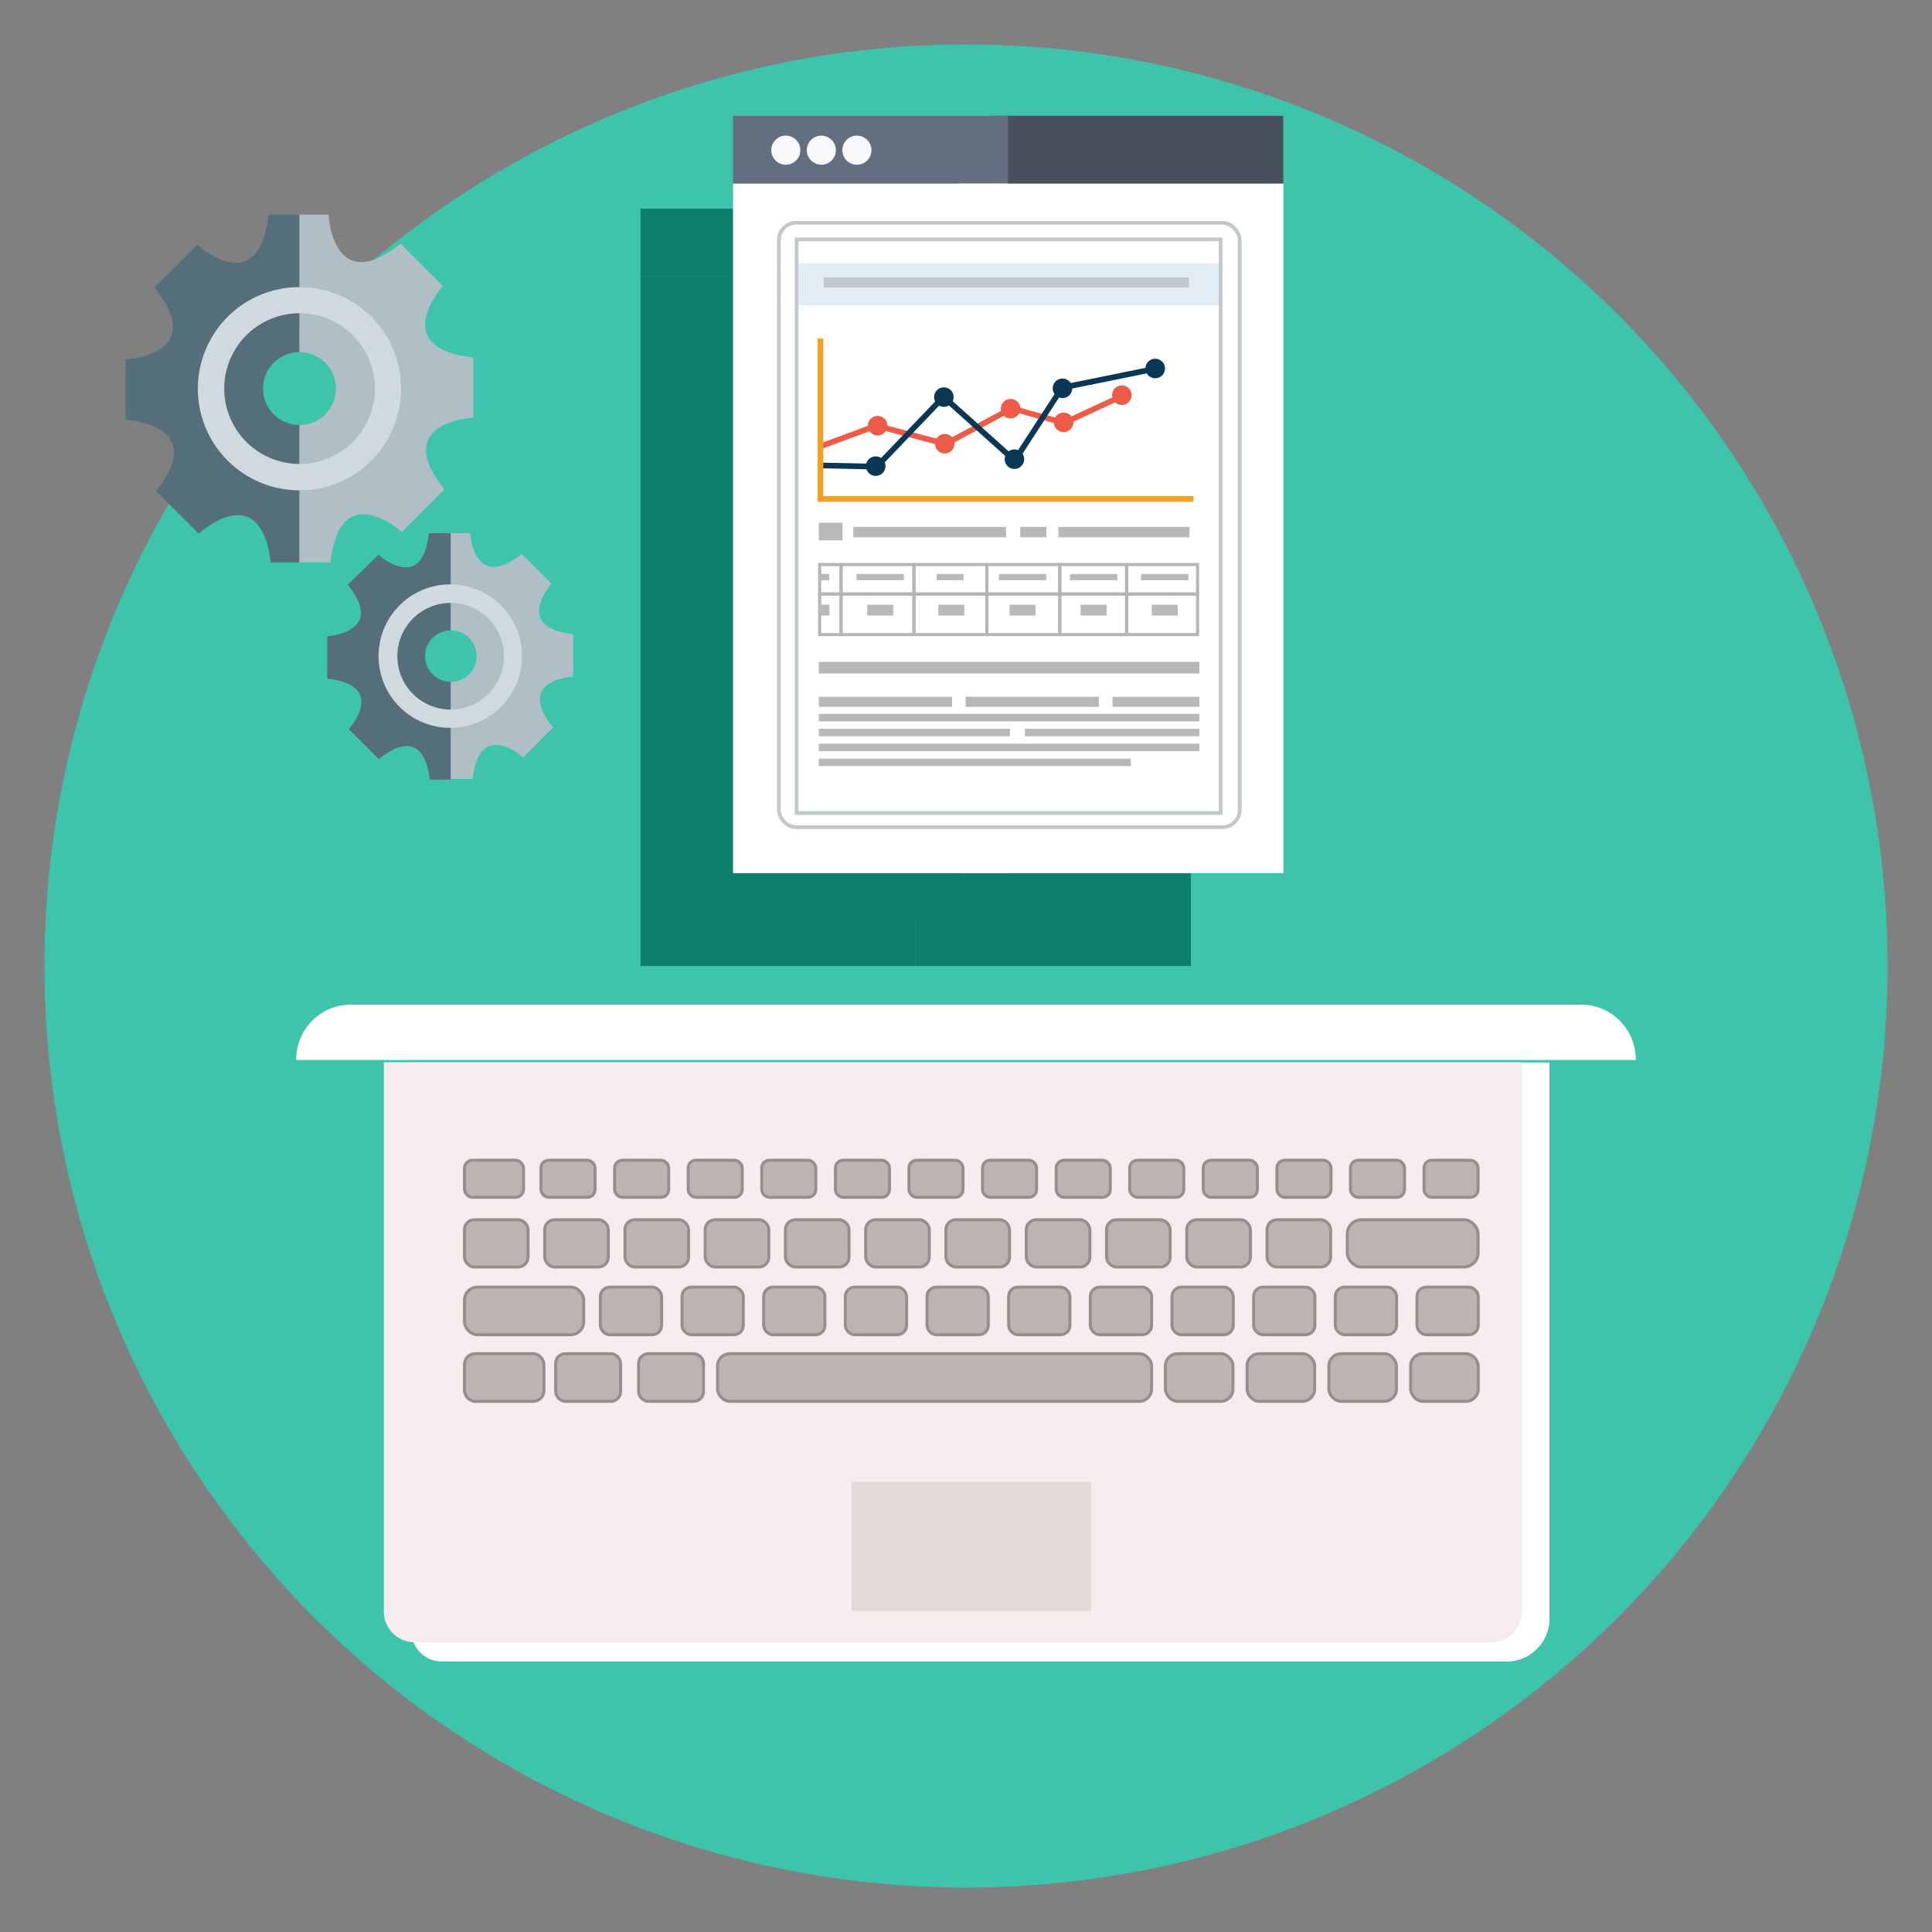 <svg id="Layer_1" data-name="Layer 1" xmlns="http://www.w3.org/2000/svg" viewBox="0 0 150 150"><rect x="0" y="0" width="150" height="150" fill="#808080" stroke="none"/><defs><style>.cls-1{fill:#3dc4ab;}.cls-2{fill:#0d7f6d;}.cls-3{fill:#484f5d;}.cls-4{fill:#646e81;}.cls-5{fill:#fff;}.cls-10,.cls-11,.cls-16,.cls-18,.cls-6{fill:none;}.cls-6{stroke:#b5b5b6;stroke-width:0.24px;}.cls-10,.cls-11,.cls-16,.cls-24,.cls-6{stroke-miterlimit:10;}.cls-7{fill:#b9b9ba;}.cls-8{fill:#b8b8b9;}.cls-9{fill:#ed5b49;}.cls-10{stroke:#ed5b49;}.cls-10,.cls-11{stroke-width:0.44px;}.cls-11{stroke:#0a3755;}.cls-12{fill:#0a3755;}.cls-13{fill:#eea12e;}.cls-14{fill:#e1ecf3;}.cls-15{fill:#c1c8cb;}.cls-16{stroke:#c1c8cb;stroke-width:0.29px;}.cls-17{fill:#f6f8fa;}.cls-19{fill:#b0bec5;}.cls-20{fill:#546e7a;}.cls-21{fill:#cfd9de;}.cls-22{fill:#e4d9d8;}.cls-23{fill:#f6eced;}.cls-24{fill:#beb3b3;stroke:#948e8e;stroke-width:0.23px;}</style></defs><circle class="cls-1" cx="75" cy="75" r="71.55"/><rect class="cls-2" x="71.07" y="16.2" width="21.39" height="5.27"/><rect class="cls-2" x="49.73" y="16.2" width="21.35" height="5.27"/><rect class="cls-2" x="71.07" y="21.47" width="21.39" height="53.53"/><rect class="cls-2" x="49.73" y="21.47" width="21.35" height="53.53"/><rect class="cls-2" x="58.12" y="53.32" width="5.66" height="3.15"/><rect class="cls-2" x="56.46" y="53.32" width="1.66" height="3.15"/><rect class="cls-2" x="63.78" y="53.32" width="5.66" height="3.15"/><rect class="cls-2" x="80.29" y="53.32" width="5.51" height="3.15"/><rect class="cls-2" x="75.1" y="53.32" width="5.19" height="3.15"/><rect class="cls-2" x="69.44" y="53.32" width="5.66" height="3.15"/><rect class="cls-2" x="75.1" y="51.04" width="5.19" height="2.29"/><rect class="cls-2" x="63.78" y="51.04" width="5.66" height="2.29"/><rect class="cls-2" x="69.44" y="51.04" width="5.66" height="2.29"/><rect class="cls-2" x="58.12" y="51.04" width="5.66" height="2.29"/><rect class="cls-2" x="56.46" y="51.04" width="1.66" height="2.29"/><rect class="cls-2" x="80.29" y="51.04" width="5.51" height="2.29"/><rect class="cls-2" x="82.25" y="54.16" width="2.02" height="0.84"/><rect class="cls-2" x="81.42" y="51.78" width="3.68" height="0.48"/><rect class="cls-2" x="76.72" y="54.16" width="2.02" height="0.84"/><rect class="cls-2" x="75.89" y="51.78" width="3.68" height="0.48"/><rect class="cls-2" x="71.2" y="54.16" width="2.02" height="0.84"/><rect class="cls-2" x="70.37" y="51.78" width="3.68" height="0.48"/><rect class="cls-2" x="65.68" y="54.16" width="2.02" height="0.84"/><rect class="cls-2" x="65.54" y="51.78" width="2.09" height="0.48"/><rect class="cls-2" x="60.15" y="54.16" width="2.02" height="0.84"/><rect class="cls-2" x="59.32" y="51.78" width="3.68" height="0.48"/><rect class="cls-2" x="56.41" y="54.16" width="0.8" height="0.84"/><rect class="cls-2" x="56.39" y="51.78" width="0.81" height="0.48"/><rect class="cls-2" x="56.39" y="47.79" width="1.84" height="1.37"/><rect class="cls-2" x="59.07" y="48.12" width="11.86" height="0.81"/><rect class="cls-2" x="72.03" y="48.12" width="2.03" height="0.81"/><rect class="cls-2" x="75" y="48.12" width="10.17" height="0.81"/><rect class="cls-2" x="56.39" y="58.6" width="29.55" height="0.9"/><rect class="cls-2" x="56.39" y="62.63" width="29.55" height="0.58"/><rect class="cls-2" x="56.39" y="63.79" width="14.84" height="0.58"/><rect class="cls-2" x="72.39" y="63.79" width="13.55" height="0.58"/><rect class="cls-2" x="56.39" y="64.95" width="29.55" height="0.58"/><rect class="cls-2" x="56.39" y="66.1" width="24.23" height="0.58"/><rect class="cls-2" x="56.39" y="61.31" width="10.35" height="0.78"/><rect class="cls-2" x="67.79" y="61.31" width="10.35" height="0.78"/><rect class="cls-2" x="79.19" y="61.31" width="6.75" height="0.78"/><circle class="cls-2" cx="60.96" cy="40.26" r="0.76"/><circle class="cls-2" cx="66.17" cy="41.66" r="0.76"/><circle class="cls-2" cx="71.28" cy="38.94" r="0.76"/><circle class="cls-2" cx="75.41" cy="40" r="0.76"/><circle class="cls-2" cx="79.92" cy="37.88" r="0.76"/><polyline class="cls-2" points="56.59 41.84 60.87 40.26 66.25 41.67 71.37 38.91 75.43 40.04 79.87 37.99"/><polyline class="cls-2" points="82.46 35.84 75.29 37.3 71.61 42.97 66.08 38.01 60.89 43.44 56.59 43.35"/><circle class="cls-2" cx="82.51" cy="35.82" r="0.76"/><circle class="cls-2" cx="75.31" cy="37.35" r="0.76"/><circle class="cls-2" cx="71.58" cy="42.85" r="0.76"/><circle class="cls-2" cx="66.11" cy="38.04" r="0.76"/><circle class="cls-2" cx="60.82" cy="43.39" r="0.76"/><polygon class="cls-2" points="85.48 46.17 56.3 46.17 56.3 33.49 56.74 33.49 56.74 45.73 85.48 45.73 85.48 46.17"/><rect class="cls-2" x="54.83" y="27.65" width="32.6" height="3.26"/><rect class="cls-2" x="56.77" y="28.75" width="28.36" height="0.78"/><rect class="cls-2" x="54.67" y="25.8" width="32.92" height="44.53"/><rect class="cls-2" x="53.29" y="24.51" width="35.78" height="46.92" rx="1.34"/><circle class="cls-2" cx="53.83" cy="18.87" r="1.13"/><circle class="cls-2" cx="56.59" cy="18.87" r="1.13"/><circle class="cls-2" cx="59.35" cy="18.87" r="1.13"/><rect class="cls-3" x="77.17" y="8.99" width="22.46" height="5.27"/><rect class="cls-4" x="56.91" y="8.99" width="21.35" height="5.27"/><rect class="cls-5" x="74.52" y="14.26" width="25.12" height="53.53"/><rect class="cls-5" x="56.91" y="14.26" width="21.35" height="53.53"/><rect class="cls-6" x="65.3" y="46.12" width="5.66" height="3.15"/><rect class="cls-6" x="63.64" y="46.12" width="1.66" height="3.15"/><rect class="cls-6" x="70.96" y="46.12" width="5.66" height="3.15"/><rect class="cls-6" x="87.47" y="46.12" width="5.51" height="3.15"/><rect class="cls-6" x="82.28" y="46.12" width="5.19" height="3.15"/><rect class="cls-6" x="76.62" y="46.12" width="5.66" height="3.15"/><rect class="cls-6" x="82.28" y="43.83" width="5.19" height="2.29"/><rect class="cls-6" x="70.96" y="43.83" width="5.66" height="2.29"/><rect class="cls-6" x="76.62" y="43.83" width="5.66" height="2.29"/><rect class="cls-6" x="65.3" y="43.83" width="5.66" height="2.29"/><rect class="cls-6" x="63.64" y="43.83" width="1.66" height="2.29"/><rect class="cls-6" x="87.47" y="43.83" width="5.51" height="2.29"/><rect class="cls-7" x="89.42" y="46.95" width="2.02" height="0.84"/><rect class="cls-7" x="88.59" y="44.57" width="3.68" height="0.48"/><rect class="cls-7" x="83.9" y="46.95" width="2.02" height="0.84"/><rect class="cls-7" x="83.07" y="44.57" width="3.68" height="0.48"/><rect class="cls-7" x="78.38" y="46.95" width="2.02" height="0.84"/><rect class="cls-7" x="77.55" y="44.57" width="3.68" height="0.48"/><rect class="cls-7" x="72.85" y="46.95" width="2.02" height="0.84"/><rect class="cls-7" x="72.72" y="44.57" width="2.09" height="0.48"/><rect class="cls-7" x="67.33" y="46.95" width="2.02" height="0.84"/><rect class="cls-7" x="66.5" y="44.57" width="3.68" height="0.48"/><rect class="cls-7" x="63.59" y="46.95" width="0.8" height="0.84"/><rect class="cls-7" x="63.57" y="44.57" width="0.81" height="0.48"/><rect class="cls-8" x="63.57" y="40.58" width="1.84" height="1.37"/><rect class="cls-8" x="66.25" y="40.91" width="11.86" height="0.81"/><rect class="cls-8" x="79.21" y="40.91" width="2.03" height="0.81"/><rect class="cls-8" x="82.18" y="40.91" width="10.17" height="0.81"/><rect class="cls-8" x="63.57" y="51.39" width="29.55" height="0.9"/><rect class="cls-8" x="63.57" y="55.43" width="29.55" height="0.58"/><rect class="cls-8" x="63.57" y="56.58" width="14.84" height="0.58"/><rect class="cls-8" x="79.57" y="56.58" width="13.55" height="0.58"/><rect class="cls-8" x="63.57" y="57.74" width="29.55" height="0.58"/><rect class="cls-8" x="63.57" y="58.9" width="24.23" height="0.58"/><rect class="cls-8" x="63.57" y="54.1" width="10.35" height="0.78"/><rect class="cls-8" x="74.97" y="54.1" width="10.35" height="0.78"/><rect class="cls-8" x="86.37" y="54.1" width="6.75" height="0.78"/><circle class="cls-9" cx="68.14" cy="33.05" r="0.76"/><circle class="cls-9" cx="73.35" cy="34.45" r="0.76"/><circle class="cls-9" cx="78.46" cy="31.73" r="0.76"/><circle class="cls-9" cx="82.58" cy="32.79" r="0.76"/><circle class="cls-9" cx="87.1" cy="30.68" r="0.76"/><polyline class="cls-10" points="63.77 34.63 68.04 33.05 73.42 34.47 78.55 31.7 82.61 32.84 87.04 30.78"/><polyline class="cls-11" points="89.64 28.64 82.46 30.1 78.78 35.76 73.26 30.81 68.07 36.23 63.77 36.14"/><circle class="cls-12" cx="89.69" cy="28.61" r="0.76"/><circle class="cls-12" cx="82.49" cy="30.15" r="0.76"/><circle class="cls-12" cx="78.76" cy="35.65" r="0.76"/><circle class="cls-12" cx="73.28" cy="30.83" r="0.76"/><circle class="cls-12" cx="67.99" cy="36.19" r="0.76"/><polygon class="cls-13" points="92.66 38.96 63.48 38.96 63.48 26.28 63.92 26.28 63.92 38.52 92.66 38.52 92.66 38.96"/><rect class="cls-14" x="62.01" y="20.44" width="32.6" height="3.26"/><rect class="cls-15" x="63.95" y="21.54" width="28.36" height="0.78"/><rect class="cls-16" x="61.85" y="18.59" width="32.92" height="44.53"/><rect class="cls-16" x="60.47" y="17.3" width="35.78" height="46.92" rx="1.34"/><circle class="cls-17" cx="61.01" cy="11.66" r="1.13"/><circle class="cls-17" cx="63.77" cy="11.66" r="1.13"/><circle class="cls-17" cx="66.53" cy="11.66" r="1.13"/><path class="cls-18" d="M26.09,30.17a2.83,2.83,0,0,0-2.84-2.83V33A2.84,2.84,0,0,0,26.09,30.17Z"/><path class="cls-18" d="M20.42,30.17A2.83,2.83,0,0,0,23.25,33V27.34A2.83,2.83,0,0,0,20.42,30.17Z"/><path class="cls-19" d="M34.39,22.19v0h0Z"/><path class="cls-20" d="M20.42,30.17a2.83,2.83,0,0,1,2.83-2.83V16.67h-2.4C20.09,23.37,15.3,19,15.3,19L12,22.32c4.21,5.28-2.25,5.59-2.25,5.59v4.66c6.7.76,2.36,5.55,2.36,5.55l3.3,3.3C20.68,37.21,21,43.67,21,43.67h2.25V33A2.83,2.83,0,0,1,20.42,30.17Z"/><path class="cls-19" d="M36.75,32.43V27.76c-6.5-.73-2.6-5.29-2.37-5.55L31.1,18.92c-5.28,4.21-5.59-2.25-5.59-2.25H23.25V27.34a2.83,2.83,0,1,1,0,5.66V43.67h2.41c.75-6.7,5.54-2.36,5.54-2.36L34.5,38C30.29,32.74,36.75,32.43,36.75,32.43Z"/><path class="cls-21" d="M31.14,30.17a7.89,7.89,0,1,1-7.89-7.88A7.88,7.88,0,0,1,31.14,30.17Zm-7.89-5.85a5.85,5.85,0,1,0,5.86,5.85A5.85,5.85,0,0,0,23.25,24.32Z"/><path class="cls-18" d="M37,50.94a2,2,0,0,0-2-2v4A2,2,0,0,0,37,50.94Z"/><path class="cls-18" d="M33,50.94a2,2,0,0,0,2,2v-4A2,2,0,0,0,33,50.94Z"/><path class="cls-19" d="M42.83,45.31h0Z"/><path class="cls-20" d="M33,50.94a2,2,0,0,1,2-2V41.4h-1.7c-.53,4.74-3.92,1.67-3.92,1.67L27,45.4c3,3.72-1.59,4-1.59,4v3.29c4.74.53,1.67,3.92,1.67,3.92l2.33,2.33c3.72-3,3.95,1.59,3.95,1.59H35V52.94A2,2,0,0,1,33,50.94Z"/><path class="cls-19" d="M44.5,52.53V49.24c-4.6-.52-1.84-3.74-1.68-3.92L40.5,43c-3.72,3-4-1.6-4-1.6H35v7.54a2,2,0,1,1,0,4v7.54h1.7c.53-4.74,3.92-1.67,3.92-1.67l2.32-2.33C39.93,52.76,44.5,52.53,44.5,52.53Z"/><path class="cls-21" d="M40.53,50.94A5.57,5.57,0,1,1,35,45.37,5.57,5.57,0,0,1,40.53,50.94ZM35,46.81a4.14,4.14,0,1,0,4.13,4.13A4.14,4.14,0,0,0,35,46.81Z"/><rect class="cls-5" x="34.43" y="88.55" width="81.95" height="24.83"/><rect class="cls-22" x="34.43" y="87.67" width="81.95" height="24.83"/><path class="cls-5" d="M31.93,82.49H120.3a0,0,0,0,1,0,0v43.18A3.32,3.32,0,0,1,117,129H34.31a2.38,2.38,0,0,1-2.38-2.38V82.49A0,0,0,0,1,31.93,82.49Z"/><path class="cls-23" d="M29.8,82.47h88.37a0,0,0,0,1,0,0v42.65a2.38,2.38,0,0,1-2.38,2.38H32.18a2.38,2.38,0,0,1-2.38-2.38V82.47A0,0,0,0,1,29.8,82.47Z"/><rect class="cls-24" x="36.06" y="90.08" width="4.59" height="2.88" rx="0.63"/><rect class="cls-24" x="36.06" y="94.7" width="4.94" height="3.67" rx="0.77"/><rect class="cls-24" x="36.06" y="99.93" width="9.26" height="3.7" rx="1.01"/><rect class="cls-24" x="36.06" y="105.1" width="6.17" height="3.7" rx="0.83"/><rect class="cls-24" x="43.14" y="105.1" width="5.04" height="3.7" rx="0.75"/><rect class="cls-24" x="49.58" y="105.1" width="5.04" height="3.7" rx="0.75"/><rect class="cls-24" x="55.71" y="105.1" width="33.7" height="3.7" rx="0.95"/><rect class="cls-24" x="90.48" y="105.1" width="5.25" height="3.7" rx="0.95"/><rect class="cls-24" x="96.82" y="105.1" width="5.25" height="3.7" rx="0.95"/><rect class="cls-24" x="103.17" y="105.1" width="5.25" height="3.7" rx="0.95"/><rect class="cls-24" x="109.52" y="105.1" width="5.25" height="3.7" rx="0.95"/><rect class="cls-24" x="46.61" y="99.93" width="4.76" height="3.7" rx="0.73"/><rect class="cls-24" x="52.95" y="99.93" width="4.76" height="3.7" rx="0.73"/><rect class="cls-24" x="59.29" y="99.93" width="4.76" height="3.7" rx="0.73"/><rect class="cls-24" x="65.63" y="99.93" width="4.76" height="3.7" rx="0.73"/><rect class="cls-24" x="71.97" y="99.93" width="4.76" height="3.7" rx="0.73"/><rect class="cls-24" x="78.31" y="99.93" width="4.76" height="3.7" rx="0.73"/><rect class="cls-24" x="84.65" y="99.93" width="4.76" height="3.7" rx="0.73"/><rect class="cls-24" x="90.99" y="99.93" width="4.76" height="3.7" rx="0.73"/><rect class="cls-24" x="97.33" y="99.93" width="4.76" height="3.7" rx="0.73"/><rect class="cls-24" x="103.67" y="99.93" width="4.76" height="3.7" rx="0.73"/><rect class="cls-24" x="110.01" y="99.93" width="4.76" height="3.7" rx="0.73"/><rect class="cls-24" x="42.29" y="94.7" width="4.94" height="3.67" rx="0.77"/><rect class="cls-24" x="48.52" y="94.7" width="4.94" height="3.67" rx="0.77"/><rect class="cls-24" x="54.75" y="94.7" width="4.94" height="3.67" rx="0.77"/><rect class="cls-24" x="60.98" y="94.7" width="4.94" height="3.67" rx="0.77"/><rect class="cls-24" x="67.21" y="94.7" width="4.94" height="3.67" rx="0.77"/><rect class="cls-24" x="73.44" y="94.7" width="4.94" height="3.67" rx="0.77"/><rect class="cls-24" x="79.68" y="94.7" width="4.94" height="3.67" rx="0.77"/><rect class="cls-24" x="85.91" y="94.7" width="4.94" height="3.67" rx="0.77"/><rect class="cls-24" x="92.14" y="94.7" width="4.94" height="3.67" rx="0.77"/><rect class="cls-24" x="98.37" y="94.7" width="4.94" height="3.67" rx="0.77"/><rect class="cls-24" x="104.6" y="94.7" width="10.16" height="3.67" rx="1.1"/><rect class="cls-24" x="42" y="90.08" width="4.2" height="2.88" rx="0.6"/><rect class="cls-24" x="47.72" y="90.08" width="4.2" height="2.88" rx="0.6"/><rect class="cls-24" x="53.43" y="90.08" width="4.2" height="2.88" rx="0.6"/><rect class="cls-24" x="59.14" y="90.08" width="4.2" height="2.88" rx="0.6"/><rect class="cls-24" x="64.86" y="90.08" width="4.2" height="2.88" rx="0.6"/><rect class="cls-24" x="70.57" y="90.08" width="4.2" height="2.88" rx="0.6"/><rect class="cls-24" x="76.28" y="90.08" width="4.2" height="2.88" rx="0.6"/><rect class="cls-24" x="82" y="90.08" width="4.2" height="2.88" rx="0.6"/><rect class="cls-24" x="87.71" y="90.08" width="4.2" height="2.88" rx="0.6"/><rect class="cls-24" x="93.42" y="90.08" width="4.2" height="2.88" rx="0.6"/><rect class="cls-24" x="99.14" y="90.08" width="4.2" height="2.88" rx="0.6"/><rect class="cls-24" x="104.85" y="90.08" width="4.2" height="2.88" rx="0.6"/><rect class="cls-24" x="110.56" y="90.08" width="4.2" height="2.88" rx="0.6"/><rect class="cls-22" x="66.11" y="115.05" width="18.6" height="10.01"/><path class="cls-5" d="M27.32,78h95.45A4.25,4.25,0,0,1,127,82.3v0a0,0,0,0,1,0,0h-104a0,0,0,0,1,0,0v0A4.25,4.25,0,0,1,27.32,78Z"/></svg>